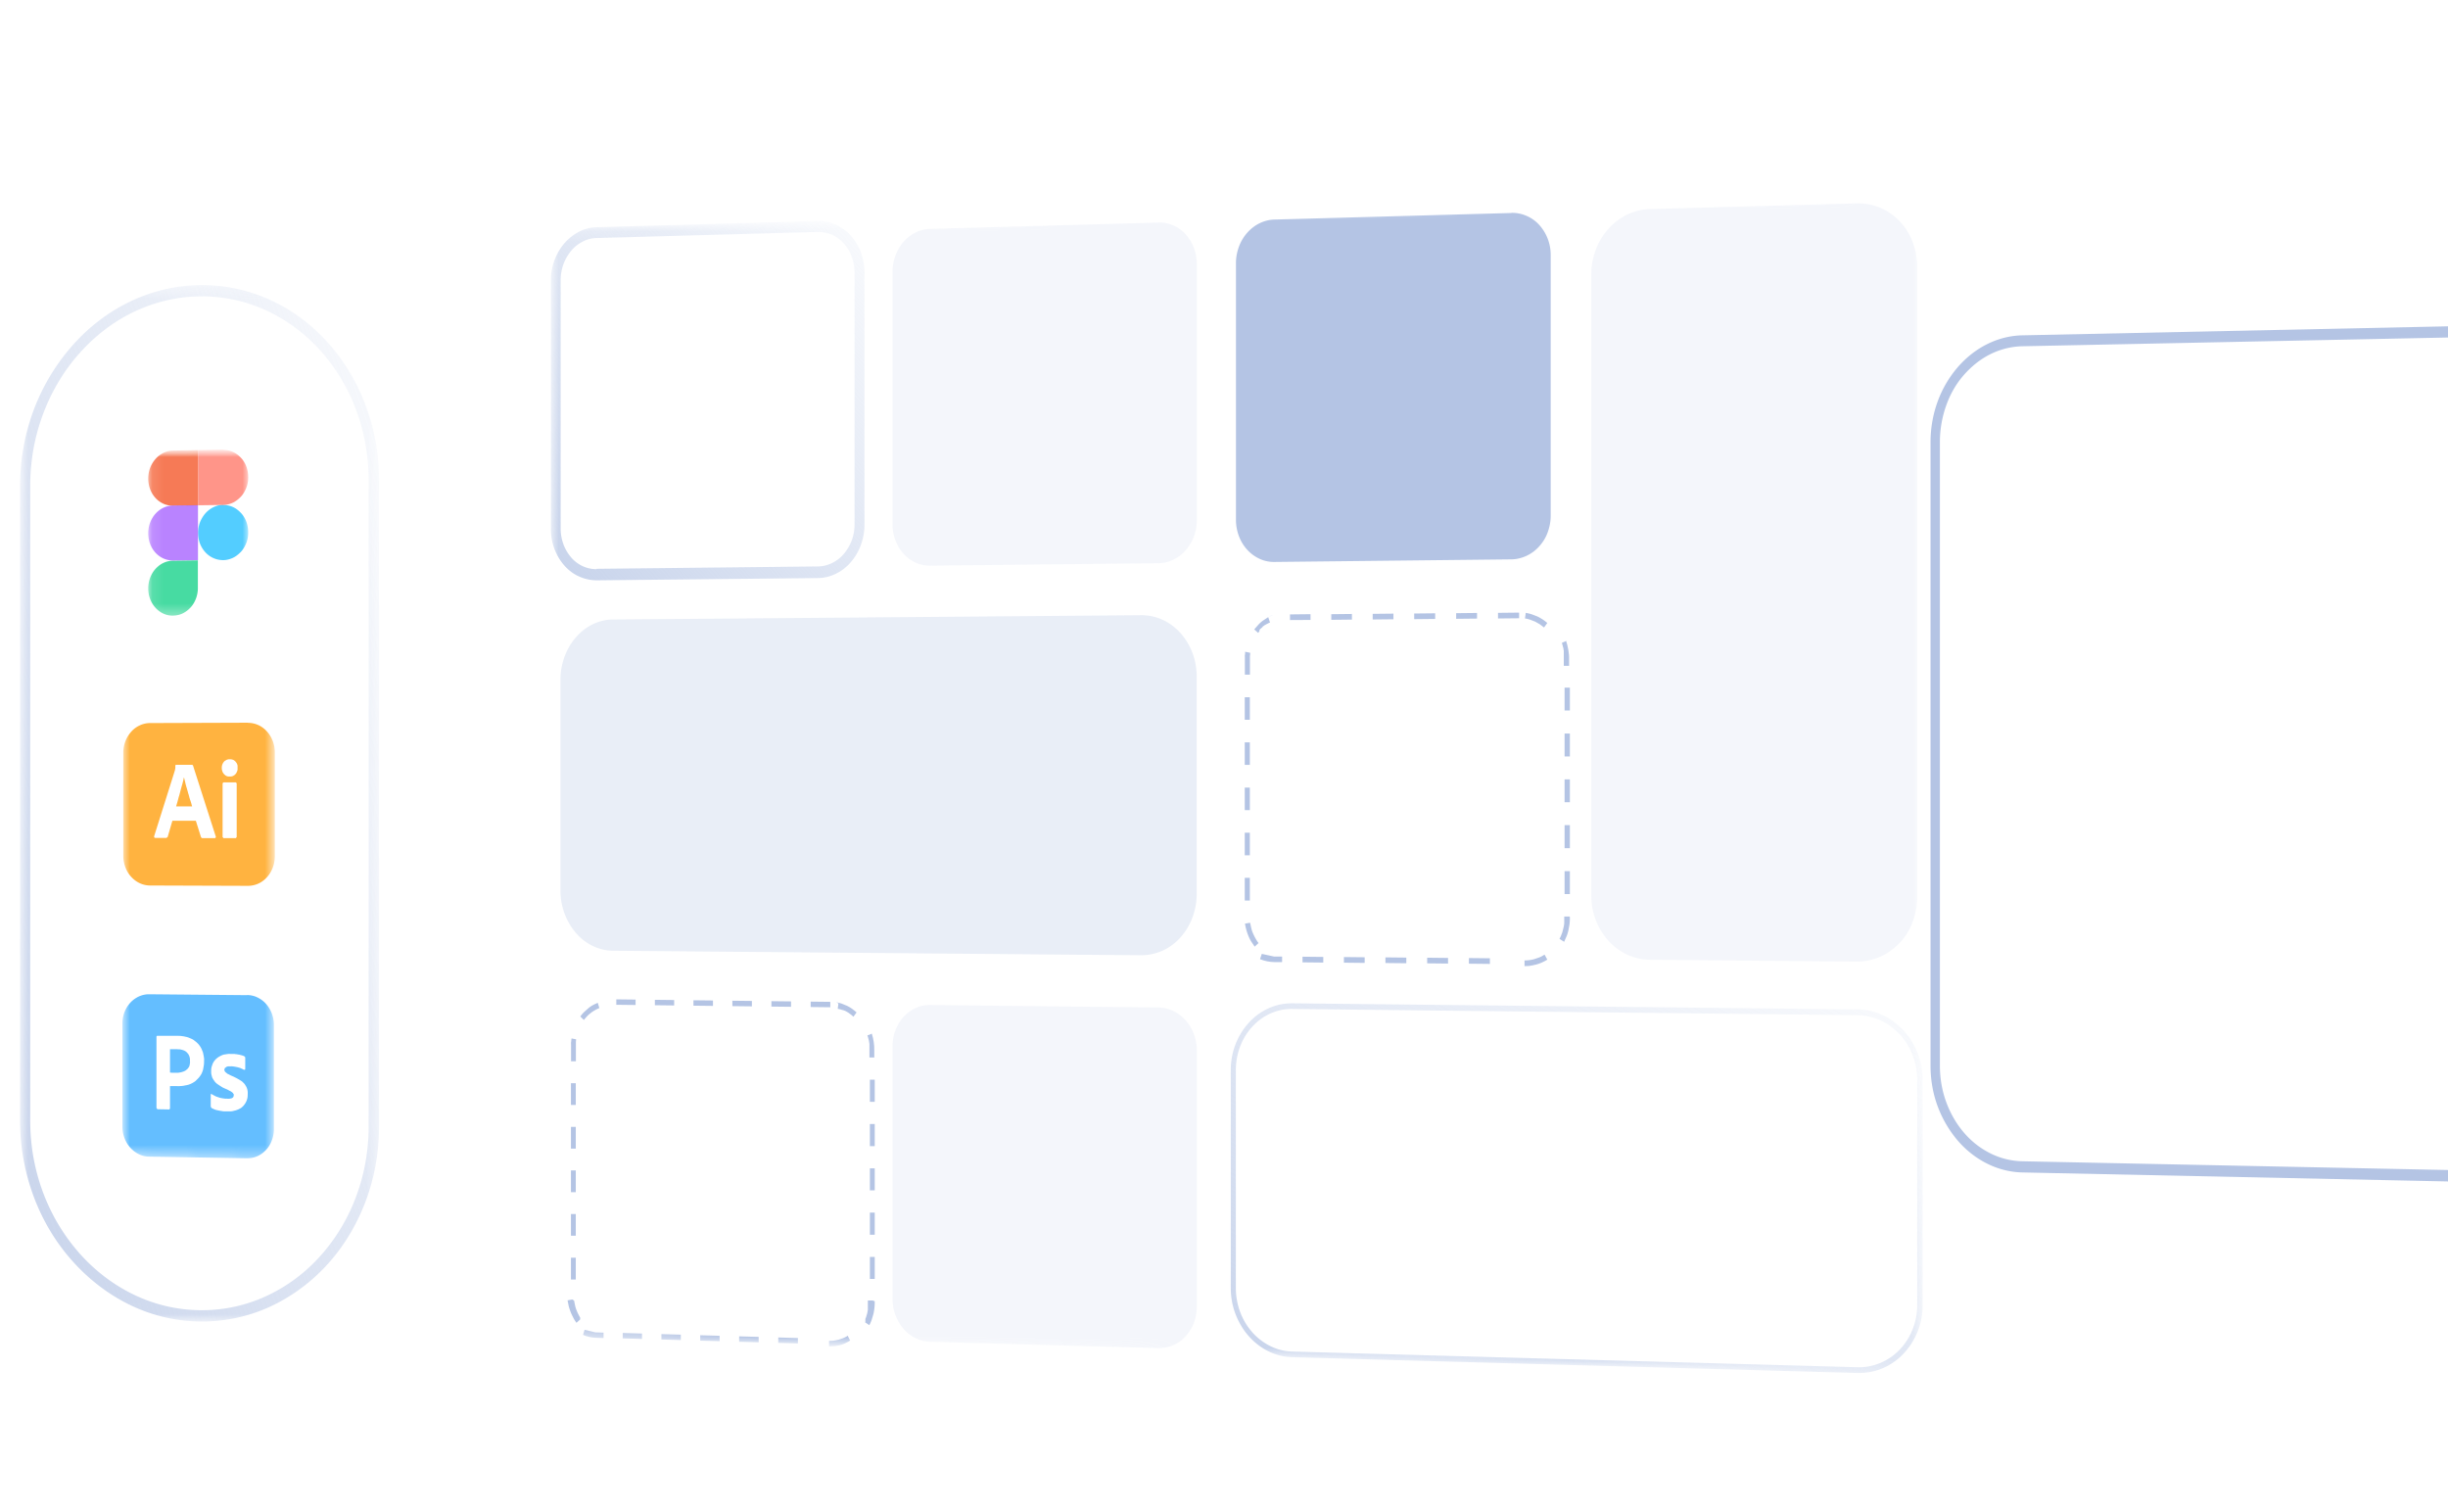 <svg xmlns:xlink="http://www.w3.org/1999/xlink" xmlns="http://www.w3.org/2000/svg" width="217" height="134" fill="none">
    <style><![CDATA[.B{fill:#B4C4E4}.C{fill:#ffffff}.D{fill:#fff}.E{opacity:.75}.F{fill-opacity:.75}]]></style>
    <mask id="A" maskUnits="userSpaceOnUse" x="1" y="24" width="33" height="94">
        <path d="M1.78 116.72V25.66l31.83-.81v92.68l-31.83-.81z" class="D"/>
    </mask>
    <g mask="url(#A)">
        <path d="M17.55 26.26a13.85 13.85 0 0 0-5.82 1.44c-1.78.88-3.38 2.12-4.72 3.64a17.21 17.21 0 0 0-3.17 5.29c-.75 1.98-1.16 4.15-1.16 6.41v56.29c0 2.27.41 4.43 1.16 6.41a17.21 17.21 0 0 0 3.17 5.29c1.34 1.52 2.94 2.76 4.72 3.64a13.85 13.85 0 0 0 5.82 1.44c2.07.05 4.05-.36 5.86-1.16s3.44-1.98 4.81-3.45 2.49-3.25 3.26-5.23 1.2-4.17 1.2-6.47V42.58a17.9 17.9 0 0 0-1.2-6.48c-.77-1.99-1.89-3.75-3.26-5.23s-3.01-2.66-4.81-3.45-3.79-1.21-5.86-1.16z"
              fill="url(#L)"/>
        <path d="M17.55 116.129a13.85 13.85 0 0 1-5.82-1.44c-1.78-.88-3.38-2.12-4.72-3.64a17.21 17.21 0 0 1-3.17-5.29c-.75-1.98-1.16-4.15-1.16-6.409v-56.3c0-2.27.41-4.43 1.16-6.41s1.83-3.78 3.17-5.29 2.94-2.77 4.72-3.64 3.75-1.39 5.82-1.44 4.05.36 5.86 1.16 3.44 1.98 4.81 3.45 2.49 3.25 3.26 5.23a17.86 17.86 0 0 1 1.2 6.48v57.23c0 2.31-.43 4.489-1.2 6.469s-1.89 3.75-3.26 5.23a14.69 14.69 0 0 1-4.81 3.45c-1.8.8-3.79 1.21-5.86 1.16zm0-90.859a14.82 14.82 0 0 0-6.16 1.53c-1.89.93-3.59 2.25-5.01 3.87a18.48 18.48 0 0 0-3.37 5.61c-.79 2.1-1.23 4.39-1.23 6.79v56.26c0 2.4.44 4.69 1.23 6.79s1.94 4 3.37 5.61 3.12 2.93 5.01 3.87 3.98 1.48 6.16 1.53 4.3-.38 6.21-1.23 3.65-2.1 5.11-3.66 2.64-3.45 3.46-5.55 1.27-4.42 1.27-6.859V42.57c0-2.44-.45-4.76-1.27-6.86s-2-3.98-3.46-5.55-3.19-2.82-5.11-3.66-4.01-1.28-6.21-1.23z"
              fill="url(#M)" class="F"/>
    </g>
    <g filter="url(#K)">
        <mask id="B" maskUnits="userSpaceOnUse" x="166" y="105" width="2" height="1">
            <path d="M167.93 105.151l-.74.08c-.09 0-.17.02-.26.03l-.26.02c-.08.01-.18 0-.27 0h-.27l.74-.09h.27.27c.09 0 .18 0 .26-.02s.17-.02.26-.03v.01z"
                  class="D"/>
        </mask>
        <g mask="url(#B)" class="B">
            <path d="M166.13 105.289l.74-.09h.05.05.05.05l-.74.09h-.05-.05-.05-.05z"/>
            <path d="M166.34 105.29l.74-.09h.21.21c.07 0 .14 0 .21-.02s.14-.01.21-.02l-.74.08c-.07 0-.14.02-.21.02s-.14.01-.21.02-.14 0-.21 0h-.22"/>
        </g>
        <mask id="C" maskUnits="userSpaceOnUse" x="166" y="28" width="2" height="1">
            <path d="M167.19 28.4l.74.08c-.09 0-.17-.02-.26-.03l-.26-.02c-.09-.01-.18 0-.27 0h-.27l-.74-.09h.27.27c.09 0 .18 0 .26.02s.17.02.26.03v.01z"
                  class="D"/>
        </mask>
        <g mask="url(#C)" class="B">
            <path d="M167.19 28.4l.74.08c-.09 0-.17-.02-.26-.03l-.26-.02c-.09-.01-.18 0-.27 0h-.27l-.74-.09h.27.27c.09 0 .18 0 .26.02s.17.02.26.03"/>
        </g>
        <mask id="D" maskUnits="userSpaceOnUse" x="167" y="96" width="9" height="10">
            <path d="M167.93 105.151l-.74.08c1.03-.12 2-.44 2.87-.92s1.66-1.13 2.32-1.91a8.78 8.78 0 0 0 1.55-2.67 9.43 9.43 0 0 0 .56-3.22l.73-.07a9.37 9.37 0 0 1-.56 3.21 8.78 8.78 0 0 1-1.55 2.67c-.66.78-1.44 1.42-2.32 1.9s-1.84.8-2.87.92l.01.01z"
                  class="D"/>
        </mask>
        <g mask="url(#D)" class="C">
            <path d="M174.49 96.521l.73-.07v.07.07.07.07l-.73.07v-.07-.07-.07-.07z"/>
            <path d="M174.49 96.81l.73-.07-.02.41-.04.4-.05.39-.07.39-.73.07.07-.39.05-.39.04-.4.02-.41z"/>
            <path d="M174.31 98.402l.73-.07c-.02.12-.05.23-.08.35l-.09.34-.1.34c-.03.11-.08.22-.12.33l-.73.07.12-.33c.04-.11.07-.22.1-.34l.09-.34.08-.35z"/>
            <path d="M173.92 99.771l.73-.07-.13.34c-.04.12-.09.22-.14.33l-.16.32-.17.31-.73.08.17-.31c.06-.1.11-.21.16-.32l.14-.33.13-.34"/>
            <path d="M173.31 101.07l.73-.08-.21.36c-.07.12-.15.23-.23.34l-.24.33c-.08.11-.17.21-.26.32l-.73.08c.09-.1.17-.21.26-.32s.16-.22.24-.33l.23-.34c.08-.11.14-.24.21-.36z"/>
            <path d="M172.37 102.422l.73-.08a8.92 8.92 0 0 1-1.07 1.06c-.38.32-.8.6-1.24.84s-.9.44-1.38.59-.98.26-1.49.32l-.74.08c.51-.06 1.01-.17 1.49-.32s.94-.35 1.38-.59a7.95 7.95 0 0 0 1.24-.84c.39-.32.75-.67 1.08-1.06z"/>
        </g>
        <path d="M174.49 37.121l.73.06v59.27l-.73.07v-59.4z" class="C"/>
        <mask id="E" maskUnits="userSpaceOnUse" x="167" y="28" width="9" height="10">
            <path d="M167.19 28.401l.74.08c1.02.12 1.99.44 2.87.92s1.66 1.13 2.32 1.9 1.18 1.68 1.55 2.67.56 2.08.56 3.21l-.73-.07a9.47 9.47 0 0 0-.56-3.22c-.36-1-.89-1.9-1.55-2.67s-1.44-1.42-2.32-1.91-1.85-.8-2.87-.92l-.01.01z"
                  class="D"/>
        </mask>
        <g mask="url(#E)" class="C">
            <path d="M167.19 28.4l.74.08s.06 0 .08.01.06 0 .08.01.06 0 .08.01.05 0 .08.01l-.74-.08s-.05 0-.08-.01-.06 0-.08-.01-.06 0-.08-.01-.06 0-.08-.01z"/>
            <path d="M167.52 28.44l.74.08.34.06c.12.02.22.05.33.08l.33.09.32.1-.74-.08-.32-.1-.33-.09-.33-.08c-.11-.03-.22-.04-.34-.06z"/>
            <path d="M168.83 28.77l.74.08.32.12.31.13.3.14.3.16-.73-.08-.3-.16-.3-.14-.31-.13-.32-.12"/>
            <path d="M170.06 29.32l.73.08.33.19.32.21.31.22.3.24-.73-.08-.3-.24c-.1-.08-.2-.15-.31-.22l-.32-.21-.33-.19z"/>
            <path d="M171.32 30.18l.73.08.41.37.39.39c.13.13.25.28.36.42l.34.44-.73-.08-.34-.45-.37-.42-.39-.39-.41-.37"/>
            <path d="M172.83 31.801l.73.08.48.75c.15.26.28.53.4.8l.33.85a6.88 6.88 0 0 1 .24.89l-.73-.07-.24-.9c-.09-.3-.2-.58-.33-.85l-.41-.8-.48-.75"/>
            <path d="M174.28 35.11l.73.07.09.49.07.5.04.51.01.51-.73-.07-.01-.52-.04-.51-.07-.5-.09-.49"/>
        </g>
        <path d="M166.13 28.351c1.15-.02 2.25.2 3.25.63a8.2 8.2 0 0 1 2.66 1.86c.76.79 1.37 1.74 1.8 2.81s.66 2.23.66 3.47v59.4a9.44 9.44 0 0 1-.66 3.47 8.78 8.78 0 0 1-1.8 2.81 8.05 8.05 0 0 1-2.66 1.86c-1 .43-2.1.66-3.25.63l-113.84-2.34c-1.01-.02-1.98-.27-2.86-.71s-1.66-1.07-2.33-1.83-1.2-1.67-1.56-2.68a9.65 9.65 0 0 1-.57-3.25v-55.31c0-1.15.2-2.25.57-3.25s.9-1.91 1.56-2.68 1.45-1.39 2.33-1.83a6.64 6.64 0 0 1 2.86-.71l113.84-2.34v-.01z"
              fill="url(#N)"/>
        <mask id="F" maskUnits="userSpaceOnUse" x="167" y="96" width="10" height="11">
            <path d="M168.08 106.171l-.74.09c1.14-.13 2.22-.49 3.2-1.03s1.85-1.27 2.58-2.13 1.32-1.87 1.72-2.98.63-2.32.63-3.58l.72-.07a10.23 10.23 0 0 1-.63 3.57c-.41 1.1-.99 2.11-1.72 2.97s-1.6 1.59-2.58 2.13-2.05.9-3.19 1.03h.01z"
                  class="D"/>
        </mask>
        <g mask="url(#F)" class="B">
            <path d="M175.47 96.531l.72-.07v.08.08.08.08l-.72.07v-.08-.08-.08-.08z"/>
            <path d="M175.46 96.861l.72-.07-.02.45-.04.44-.06.44c-.02.15-.05.29-.08.43l-.73.07.08-.43.06-.44.04-.45.02-.45"/>
            <path d="M175.26 98.631l.73-.07-.09.39-.1.38c-.03.12-.07.25-.12.38l-.13.371-.73.07c.05-.12.09-.251.13-.37l.12-.38.1-.38.09-.39z"/>
            <path d="M174.82 100.15l.73-.07-.15.37-.16.37a3.02 3.02 0 0 1-.18.36l-.19.35-.73.08c.07-.11.13-.23.19-.35l.18-.36a4.12 4.12 0 0 0 .16-.37l.15-.38z"/>
            <path d="M174.15 101.611l.73-.08-.24.4-.26.38-.27.37-.29.36-.73.08.29-.36.27-.37c.09-.12.17-.25.26-.39l.24-.4"/>
            <path d="M173.09 103.121l.73-.08c-.36.43-.76.82-1.19 1.18a7.95 7.95 0 0 1-1.38.93c-.49.26-1 .49-1.53.66a8.97 8.97 0 0 1-1.65.36l-.74.09a8.97 8.97 0 0 0 1.65-.36c.53-.17 1.04-.4 1.53-.66s.95-.58 1.38-.94a10.28 10.28 0 0 0 1.2-1.18z"/>
        </g>
        <path d="M175.47 37.1l.72.07v59.3l-.72.06V37.1z" class="B"/>
        <mask id="G" maskUnits="userSpaceOnUse" x="167" y="27" width="10" height="11">
            <path d="M167.34 27.381l.74.09a8.55 8.55 0 0 1 3.19 1.03c.97.54 1.85 1.26 2.58 2.12a9.75 9.75 0 0 1 1.72 2.97c.4 1.1.63 2.31.63 3.58l-.72-.07c0-1.27-.22-2.48-.63-3.58s-.99-2.12-1.72-2.98-1.6-1.59-2.58-2.13-2.05-.9-3.2-1.03h-.01z"
                  class="D"/>
        </mask>
        <g mask="url(#G)" class="B">
            <path d="M167.34 27.381l.74.09s.06 0 .08.01.06 0 .08.01.06 0 .08.01.06 0 .08.01l-.74-.09s-.06 0-.08-.01-.06 0-.08-.01-.06 0-.08-.01-.06 0-.08-.01z"/>
            <path d="M167.68 27.42l.74.09.37.07.37.08.36.1.36.11-.74-.09-.36-.11-.36-.1-.37-.08-.37-.07z"/>
            <path d="M169.14 27.791l.74.09.35.13.35.15.34.16.33.17-.73-.09-.33-.17-.34-.16-.35-.15-.35-.13"/>
            <path d="M170.52 28.4l.73.09.37.21.36.23.34.25.33.26-.73-.08-.33-.26-.35-.25-.36-.23-.37-.21"/>
            <path d="M171.92 29.352l.73.08.46.41.44.44c.15.15.28.31.41.47l.38.5-.73-.08-.38-.5-.41-.47-.44-.44-.46-.41z"/>
            <path d="M173.61 31.17l.73.08a9.13 9.13 0 0 1 .53.84l.45.9.36.95.27 1-.73-.07c-.07-.34-.16-.68-.27-1l-.36-.95a9.44 9.44 0 0 0-.45-.9 9.13 9.13 0 0 0-.53-.84"/>
            <path d="M175.23 34.862l.73.07.1.54.07.55.05.56.02.57-.72-.07-.02-.57-.05-.57-.07-.56c-.02-.19-.06-.37-.1-.54"/>
        </g>
        <path d="M166.13 27.321c1.28-.03 2.51.23 3.62.71s2.12 1.19 2.97 2.08 1.53 1.95 2.01 3.13.74 2.49.74 3.87v59.43c0 1.37-.26 2.68-.74 3.871a9.72 9.72 0 0 1-2.01 3.13c-.85.88-1.85 1.6-2.97 2.08s-2.34.73-3.62.71l-113.84-2.41c-1.13-.02-2.21-.31-3.18-.8s-1.86-1.19-2.59-2.05-1.33-1.87-1.75-2.99-.64-2.34-.64-3.62v-55.28c0-1.28.23-2.51.64-3.62a9.81 9.81 0 0 1 1.75-2.99c.74-.86 1.62-1.56 2.59-2.05s2.05-.78 3.18-.8l113.84-2.41v.01zm8.36 69.2v-59.4a9.44 9.44 0 0 0-.66-3.47 8.78 8.78 0 0 0-1.8-2.81 8.05 8.05 0 0 0-2.66-1.86c-1-.43-2.1-.66-3.25-.63l-113.84 2.34c-1.01.02-1.98.27-2.86.71s-1.66 1.07-2.33 1.83-1.2 1.67-1.56 2.68a9.65 9.65 0 0 0-.57 3.25v55.3c0 1.15.2 2.25.57 3.25s.9 1.91 1.56 2.681 1.45 1.39 2.33 1.83a6.64 6.64 0 0 0 2.86.71l113.84 2.34c1.15.02 2.25-.2 3.25-.63a8.2 8.2 0 0 0 2.66-1.86 8.73 8.73 0 0 0 1.8-2.811c.43-1.07.66-2.23.66-3.47"
              class="B"/>
    </g>
    <mask id="H" maskUnits="userSpaceOnUse" x="48" y="16" width="123" height="106">
        <path d="M48.83 118.46V20.25l121.6-3.41v105.02l-121.6-3.4z" class="D"/>
    </mask>
    <g mask="url(#H)">
        <path opacity=".15"
              d="M102.69 19.73l-20.26.56c-.46.01-.89.13-1.29.33s-.75.48-1.05.82a3.89 3.89 0 0 0-.71 1.2 4.1 4.1 0 0 0-.26 1.45v22.38c0 .51.09 1 .26 1.44s.41.84.71 1.17a3.31 3.31 0 0 0 1.05.78 3.08 3.08 0 0 0 1.29.28l20.26-.22c.47 0 .92-.11 1.32-.31s.77-.47 1.08-.82.56-.75.73-1.2.27-.95.27-1.47V23.4c0-.52-.1-1.01-.27-1.46a3.66 3.66 0 0 0-.73-1.18c-.31-.34-.67-.6-1.08-.78s-.85-.27-1.32-.26"
              class="B"/>
        <path d="M164.64 89.98l-50.09-.55c-.69 0-1.35.14-1.95.41s-1.14.67-1.59 1.16a5.47 5.47 0 0 0-1.07 1.73 5.97 5.97 0 0 0-.39 2.13v19.3a6.08 6.08 0 0 0 .39 2.15c.25.66.62 1.27 1.07 1.78s.99.93 1.59 1.22a4.76 4.76 0 0 0 1.95.49l50.09 1.39c.73.02 1.42-.12 2.06-.39a5.08 5.08 0 0 0 1.69-1.17 5.55 5.55 0 0 0 1.14-1.77 5.9 5.9 0 0 0 .42-2.2V95.72c0-.78-.15-1.53-.42-2.22a5.78 5.78 0 0 0-1.14-1.82 5.25 5.25 0 0 0-1.69-1.23c-.64-.29-1.33-.46-2.06-.47z"
              fill="url(#O)"/>
        <path d="M114.55 119.8c-.69-.02-1.35-.19-1.95-.49a5.24 5.24 0 0 1-1.59-1.22 5.71 5.71 0 0 1-1.07-1.78 6.12 6.12 0 0 1-.39-2.15v-19.3a5.93 5.93 0 0 1 .39-2.13 5.47 5.47 0 0 1 1.07-1.73c.45-.49.99-.89 1.59-1.16s1.25-.42 1.95-.41l50.09.55a4.82 4.82 0 0 1 2.06.47c.64.3 1.21.72 1.69 1.23s.87 1.14 1.14 1.82.42 1.43.42 2.22v19.94a5.9 5.9 0 0 1-.42 2.2 5.55 5.55 0 0 1-1.14 1.77 5.08 5.08 0 0 1-1.69 1.17c-.64.27-1.33.41-2.06.39l-50.09-1.39zm50.09-30.33l-50.09-.54a5.04 5.04 0 0 0-2.12.45 5.38 5.38 0 0 0-1.73 1.27c-.49.54-.89 1.18-1.17 1.89a6.35 6.35 0 0 0-.43 2.33v19.29c0 .83.15 1.62.43 2.34s.67 1.38 1.17 1.94 1.08 1.01 1.73 1.33 1.37.51 2.12.53l50.09 1.4a5.42 5.42 0 0 0 2.24-.42 5.45 5.45 0 0 0 1.84-1.28 6.29 6.29 0 0 0 1.25-1.93c.3-.73.46-1.54.46-2.4V95.72a6.51 6.51 0 0 0-.46-2.42 6.23 6.23 0 0 0-1.25-1.98c-.53-.56-1.15-1.03-1.84-1.35a5.48 5.48 0 0 0-2.24-.51"
              fill="url(#P)" class="F"/>
        <path d="M72.47 20.559l-19.59.54c-.44.01-.86.13-1.24.32s-.73.47-1.01.81-.52.74-.68 1.18-.25.92-.25 1.42v22.01c0 .5.09.98.25 1.42s.4.82.68 1.15.63.59 1.01.77.8.28 1.24.27l19.59-.21a2.97 2.97 0 0 0 1.28-.3c.4-.19.75-.47 1.04-.8s.54-.74.7-1.18a4.23 4.23 0 0 0 .26-1.44v-22.35a3.95 3.95 0 0 0-.26-1.43c-.17-.44-.41-.83-.7-1.16s-.65-.59-1.04-.76-.82-.27-1.28-.25"
              fill="url(#Q)"/>
        <path d="M52.88 50.448a2.88 2.88 0 0 1-1.24-.27c-.38-.18-.73-.44-1.01-.77s-.52-.72-.68-1.15a4.07 4.07 0 0 1-.25-1.42v-22.01c0-.5.09-.98.25-1.42s.4-.84.68-1.18.63-.61 1.01-.81.8-.31 1.24-.32l19.59-.54a3.08 3.08 0 0 1 1.28.25c.4.17.75.44 1.04.76a3.56 3.56 0 0 1 .7 1.16c.16.44.26.92.26 1.43v22.33c0 .51-.09 1-.26 1.44s-.41.84-.7 1.18-.65.61-1.04.8-.82.3-1.28.3l-19.59.21m19.59-30.83l-19.59.55a3.66 3.66 0 0 0-1.57.41 4.38 4.38 0 0 0-1.29 1.03c-.37.43-.66.93-.87 1.49s-.32 1.16-.32 1.8v22c0 .64.11 1.24.32 1.79s.5 1.04.87 1.46.8.75 1.29.97a3.83 3.83 0 0 0 1.57.35l19.59-.2c.57 0 1.12-.14 1.62-.38a4.08 4.08 0 0 0 1.32-1.02 4.89 4.89 0 0 0 .89-1.5c.21-.57.33-1.18.33-1.82v-22.37c0-.64-.12-1.25-.33-1.81a4.58 4.58 0 0 0-.89-1.46 4.07 4.07 0 0 0-1.32-.97c-.5-.23-1.04-.34-1.62-.32z"
              fill="url(#R)" class="F"/>
        <path opacity=".3"
              d="M101.13 54.53l-46.78.38c-.65 0-1.26.16-1.82.43s-1.06.67-1.48 1.15a5.53 5.53 0 0 0-1 1.7c-.24.64-.37 1.34-.37 2.07v18.66c0 .73.13 1.43.37 2.07a5.65 5.65 0 0 0 1 1.7 4.56 4.56 0 0 0 1.48 1.15c.56.27 1.17.43 1.82.43l46.78.4c.68 0 1.33-.14 1.93-.41a4.72 4.72 0 0 0 1.57-1.16c.44-.49.81-1.08 1.06-1.74a6.01 6.01 0 0 0 .39-2.13V59.97a5.93 5.93 0 0 0-.39-2.13c-.25-.65-.61-1.24-1.06-1.74s-.98-.89-1.57-1.16a4.46 4.46 0 0 0-1.93-.41z"
              class="B"/>
        <path opacity=".15"
              d="M164.61 18.029l-18.35.5a4.98 4.98 0 0 0-2.03.5 5.42 5.42 0 0 0-1.65 1.25c-.47.52-.85 1.14-1.11 1.82s-.41 1.42-.41 2.2v55.1a5.92 5.92 0 0 0 .41 2.19 5.91 5.91 0 0 0 1.11 1.8 5.17 5.17 0 0 0 1.65 1.22c.62.29 1.31.45 2.03.46l18.35.16a5.08 5.08 0 0 0 2.07-.43c.63-.28 1.21-.7 1.7-1.21a5.46 5.46 0 0 0 1.14-1.81c.27-.69.42-1.43.42-2.22v-55.97c0-.79-.15-1.53-.42-2.21s-.66-1.28-1.14-1.78-1.06-.91-1.7-1.18a4.96 4.96 0 0 0-2.07-.39z"
              class="B"/>
        <path d="M133.95 18.88l-20.97.58c-.47.01-.92.13-1.33.33s-.78.49-1.09.84-.56.76-.73 1.22-.27.95-.27 1.47v22.76c0 .52.1 1.01.27 1.46s.42.85.73 1.19.68.61 1.09.8a3 3 0 0 0 1.33.28l20.97-.23c.48 0 .94-.12 1.36-.31a3.48 3.48 0 0 0 1.12-.83c.32-.35.58-.76.75-1.22s.28-.96.28-1.49V22.6a3.98 3.98 0 0 0-.28-1.48 3.99 3.99 0 0 0-.75-1.2 3.26 3.26 0 0 0-1.12-.79c-.42-.18-.88-.28-1.36-.26"
              class="B"/>
        <path opacity=".15"
              d="M102.69 89.3l-20.26-.22c-.46 0-.89.09-1.29.28s-.75.45-1.05.78-.54.73-.71 1.17-.26.93-.26 1.44v22.38a4.1 4.1 0 0 0 .26 1.45 4.01 4.01 0 0 0 .71 1.2 3.44 3.44 0 0 0 1.05.82c.39.2.83.31 1.29.33l20.26.56c.47.01.92-.08 1.32-.26s.77-.44 1.08-.78.56-.73.73-1.17.27-.94.27-1.46V93.1c0-.52-.1-1.02-.27-1.47s-.42-.86-.73-1.2-.67-.62-1.08-.82a3.12 3.12 0 0 0-1.32-.31z"
              class="B"/>
        <path d="M56.91 118.2l-1.71-.05v.48l1.71.05v-.48zm3.44.1l-1.72-.05v.48l1.72.05v-.48zm3.44.1l-1.72-.05v.48l1.72.05v-.48zm3.46.1l-1.73-.05v.48l1.73.05v-.48zm3.48.1l-1.74-.05v.48l1.74.05v-.48zm-18.91-.73l-.14.45.29.11.3.08.3.05.31.02.62.02v-.48l-.62-.02h-.02-.02-.02-.02-.02m22.32.32l-.02.02a2.53 2.53 0 0 1-.37.18l-.39.13-.41.08c-.14.02-.28.02-.42.02v.49l.49-.02a4.05 4.05 0 0 0 .48-.09c.16-.04.31-.1.46-.17a3.75 3.75 0 0 0 .44-.24l-.22-.43m-24.41-3.21l-.42.08.11.54c.05.18.11.35.17.51s.15.33.23.49.18.31.28.45l.33-.3v-.02-.02-.02-.02-.02-.02-.02-.02l-.02-.03-.18-.34c-.06-.12-.1-.24-.15-.36s-.08-.25-.11-.38l-.08-.4m26.47-.01h-.43v.08.02.02.02.02.02.02.02.02.02.02.02.02.02.02.02.02.02.02.02.02.02.02.02.03.02.04.02.02.02.03.02.02.04.04l-.04.21a1.17 1.17 0 0 1-.05.2l-.06.2c-.02.07-.05.13-.07.19v.02.02.02.02.02.02.02.02.02.02.02.02l-.03.05.38.26a3.48 3.48 0 0 0 .21-.48l.15-.5a4.34 4.34 0 0 0 .09-.52 4.71 4.71 0 0 0 .03-.53v-.09m-26.5-3.86h-.43v1.93h.43v-1.93zm26.5-.07h-.43v1.95h.43v-1.95zm-26.5-3.8h-.43v1.92h.43v-1.92zm26.5-.13h-.43v1.96h.43v-1.96zm-26.5-3.74h-.43v1.93h.43v-1.93zm26.5-.18h-.43v1.95h.43v-1.95zm-26.5-3.68h-.43v1.93h.43v-1.93zm26.5-.25h-.43v1.96h.43v-1.96zm-26.5-3.62h-.43v1.93h.43v-1.93zm26.5-.31h-.43v1.96h.43V95.7zm-26.88-3.65c0 .06-.02.11-.02.17a.88.88 0 0 1-.02.17c-.01.05 0 .12 0 .18v.18 1.32h.43v-1.32-.02-.02-.02-.03-.02-.02-.02-.03-.02-.02-.03-.02-.07-.03-.03l.02-.23-.41-.08m26.64-.43l-.41.17.06.18c.02.06.03.12.05.19s.03.13.04.19l.03.2v.04.04.04.02.03.02.03.02.02.02.02.02.02.02.02.02.02.02.02.02.02.02.02.65h.43v-.63l-.01-.38-.04-.37-.07-.37-.1-.36m-24.27-2.74a4.54 4.54 0 0 0-.45.21c-.15.08-.28.17-.41.28l-.38.34a3.09 3.09 0 0 0-.33.39l.32.31c.09-.12.19-.23.29-.34s.22-.2.33-.29.24-.17.36-.24.26-.13.39-.19l-.14-.46m21.33.05l-.06.48c.05 0 .1.02.15.03s.1.02.15.04.1.03.15.04a.58.58 0 0 1 .14.05h.02c.07.03.14.07.21.11s.14.08.2.13.13.09.19.14l.18.16.28-.38a4.23 4.23 0 0 0-.41-.33 2.82 2.82 0 0 0-.44-.26l-.46-.19a4.21 4.21 0 0 0-.48-.12m-17.8-.24l-1.71-.02v.48l1.71.02v-.48zm3.42.04l-1.71-.02v.48l1.71.02v-.48zm3.44.04l-1.73-.02v.48l1.73.02v-.48zm3.45.04l-1.73-.02v.48l1.73.02v-.48zm3.47.04l-1.74-.02v.48l1.74.02v-.48zm3.48.04l-1.74-.02v.48l1.74.02v-.49m43.7-3.971l-1.84-.02v.5l1.84.02v-.5zm3.67.03l-1.84-.02v.5l1.84.02v-.5zm3.69.03l-1.85-.02v.5l1.85.02v-.5zm3.7.03l-1.85-.02v.5l1.85.02v-.5zm3.71.03l-1.86-.02v.5l1.86.02v-.5zm-20.22-.39l-.16.47.32.11.32.08.33.05.33.02h.66v-.49h-.66-.02-.02m23.87-.12c-.12.08-.25.15-.39.2l-.41.14a2.98 2.98 0 0 1-.43.09 3.4 3.4 0 0 1-.45.03v.5c.18 0 .35 0 .53-.03l.52-.11c.17-.05.34-.11.5-.18a4.23 4.23 0 0 0 .47-.25l-.24-.44m-26.11-2.83l-.45.08a4.88 4.88 0 0 0 .12.55 4.72 4.72 0 0 0 .18.53c.07.17.15.34.25.5l.31.46.34-.32a3.42 3.42 0 0 1-.26-.4c-.08-.14-.15-.29-.22-.44s-.12-.31-.16-.47l-.11-.5m28.32-.54h-.47v.09.02.02.02.02.02.02.02.02.02.02.02.02.02.02.02.02.02.02.03.02.04.03.02a2.2 2.2 0 0 1-.06.37l-.09.36c-.03.12-.08.23-.12.34s-.1.22-.15.32l.41.26.22-.5c.07-.17.12-.34.16-.52l.1-.54a5.07 5.07 0 0 0 .03-.55v-.09m-28.37-3.47h-.45v2.01h.45v-2.01zm28.37-.59h-.47v2.03h.47v-2.03zm-28.37-3.41h-.45v2h.45v-2zm28.37-.67h-.47v2.04h.47v-2.04zm-28.37-3.33h-.45v2h.45v-2zm28.37-.73h-.47v2.03h.47v-2.03zm-28.37-3.28h-.45v2h.45v-2zm28.37-.78h-.47v2.03h.47v-2.03zm-28.37-3.22h-.45v2h.45v-2zm28.37-.85h-.47v2.03h.47v-2.03zm-28.77-3.23c0 .06-.02.12-.02.18s-.01.12-.02.18 0 .12 0 .18v.18 1.36h.45v-1.36-.02-.02-.02-.02-.02-.02-.02-.02-.02-.02-.04-.02-.03l.02-.17v-.02-.04-.02-.02-.02l-.45-.09m28.52-.98l-.44.19.04.14c.01.05.03.09.04.14s.02.1.04.15.02.1.03.15v.05l.02.05v.05.05.02.04.04.02.03.02.03.02.04.02.02.02.02.02.02.02.02.02.02.02.02.02.02.02.02.68h.47v-.66c0-.13 0-.26-.02-.39l-.05-.38-.08-.38c-.03-.13-.07-.25-.11-.37m-25.98-2.34c-.16.06-.32.14-.47.23l-.44.29c-.14.1-.28.23-.4.36l-.36.41.35.31.11-.15v-.02-.02-.02-.02-.02l.06-.08c.02-.03.04-.04.07-.06s.05-.04.07-.06.05-.04.07-.06v-.02l.02-.02v-.02h.02l.15-.11.16-.09.16-.08c.05-.03.11-.05.16-.07l-.16-.48m22.83-.38l-.07.5c.16.02.31.06.46.11l.44.17.41.23.38.29.29-.4c-.14-.12-.28-.23-.44-.33s-.31-.19-.47-.26l-.5-.19a4.37 4.37 0 0 0-.52-.12m-19.06.12l-1.82.02v.5l1.82-.01v-.5m3.67-.03l-1.83.02v.5l1.83-.02v-.5zm3.68-.03l-1.84.02v.5l1.84-.02v-.5zm3.7-.03l-1.86.02v.5l1.86-.02v-.5zm3.71-.03l-1.85.02v.5l1.85-.02v-.5zm3.73-.03l-1.87.02v.5l1.87-.02v-.5z"
              class="B"/>
    </g>
    <mask id="I" maskUnits="userSpaceOnUse" x="10" y="39" width="15" height="64">
        <path d="M10.87 102.459v-62.52l13.42-.23v62.98l-13.42-.23z" class="D"/>
    </mask>
    <g mask="url(#I)">
        <mask id="J" maskUnits="userSpaceOnUse" x="13" y="39" width="10" height="16">
            <path d="M13.1 39.898l8.94-.15v14.84l-8.94.08v-14.77z" class="D"/>
        </mask>
        <g mask="url(#J)">
            <path d="M19.78 44.748c-.31 0-.6.08-.86.21a2.31 2.31 0 0 0-.71.54 2.74 2.74 0 0 0-.48.79 2.54 2.54 0 0 0-.17.95c0 .33.06.66.17.95a2.44 2.44 0 0 0 .48.77 2.11 2.11 0 0 0 .71.51c.27.12.56.18.86.18s.6-.08.86-.2.5-.31.71-.53.36-.49.48-.78a2.52 2.52 0 0 0 .17-.96 2.67 2.67 0 0 0-.17-.95c-.11-.29-.27-.55-.48-.77s-.44-.4-.71-.52-.56-.18-.86-.18"
                  fill="#1abcfe" class="E"/>
            <path d="M17.55 49.668l-2.21.03a2.05 2.05 0 0 0-.86.2c-.26.12-.5.31-.7.53s-.36.49-.47.78a2.67 2.67 0 0 0-.17.95c0 .34.06.65.17.94s.27.55.47.77.44.4.7.52.56.19.86.18.6-.07.86-.2a2.4 2.4 0 0 0 .7-.53c.2-.22.36-.49.47-.78a2.67 2.67 0 0 0 .17-.95v-2.45"
                  fill="#0acf83" class="E"/>
            <path d="M19.78 39.857l-2.22.04v4.89l2.22-.03a2.05 2.05 0 0 0 .86-.2c.26-.12.5-.31.71-.53s.36-.49.48-.78a2.52 2.52 0 0 0 .17-.96 2.67 2.67 0 0 0-.17-.95c-.11-.29-.27-.55-.48-.77s-.44-.39-.71-.51-.56-.18-.86-.18"
                  fill="#ff7262" class="E"/>
            <path d="M17.55 39.897l-2.21.04c-.31 0-.6.08-.86.21a2.27 2.27 0 0 0-.7.54 2.58 2.58 0 0 0-.47.78c-.11.29-.17.62-.17.95s.06.66.17.95.27.55.47.77.44.39.7.51a2.07 2.07 0 0 0 .86.18l2.21-.03v-4.89"
                  fill="#f24e1e" class="E"/>
            <path d="M17.55 44.778l-2.21.03a2.05 2.05 0 0 0-.86.2c-.26.12-.5.31-.7.53s-.36.49-.47.78-.17.62-.17.95.06.66.17.95.27.55.47.77.44.39.7.51a2.07 2.07 0 0 0 .86.18l2.21-.03v-4.89"
                  fill="#a259ff" class="E"/>
        </g>
        <path d="M16.3 68.909c-.01.07-.03.13-.04.2s-.03.13-.05.2l-.05.2-.06.2-.06.22-.06.23-.06.23c-.02.08-.04.15-.07.23l-.06.23-.06.22-.06.21-.06.2h1.42l-.03-.1-.03-.11-.03-.11c-.01-.03-.02-.08-.04-.12-.01-.04-.02-.08-.04-.12s-.02-.09-.04-.13-.03-.09-.04-.14-.03-.09-.04-.14-.02-.09-.04-.14-.03-.09-.04-.14-.03-.09-.04-.14-.03-.09-.04-.14-.02-.09-.04-.14-.03-.09-.04-.14-.03-.09-.04-.14l-.03-.13-.03-.13-.03-.12-.03-.12-.03-.11m3.5 5.37l-.08-.1v-4.76l.07-.08h1.11l.07.08v4.76l-.07.1h-1.1zm-6.1-.02l-.06-.11 1.8-5.71.06-.2s.01-.07.02-.1 0-.07.01-.1 0-.07 0-.1v-.1l.04-.06h1.45l.07.04 2.04 6.36-.06.1h-1.17l-.09-.07-.46-1.47h-2.08l-.42 1.44-.11.08H13.7m6.62-5.44s-.09 0-.13-.01-.08-.02-.12-.04-.08-.04-.11-.07-.07-.06-.1-.09l-.09-.12c-.03-.04-.04-.09-.06-.14s-.03-.1-.04-.15-.01-.1-.01-.15 0-.1.01-.15.02-.1.04-.15a1.63 1.63 0 0 1 .06-.13c.02-.04.06-.08.09-.12s.07-.07.11-.09.08-.05.12-.07.09-.03.13-.04.09-.01.14-.01a.81.81 0 0 1 .16.01c.05.01.09.02.14.04s.08.04.12.07.07.06.1.09l.09.12c.03.04.04.09.06.13s.03.1.03.15v.15.15c0 .05-.02.1-.04.15l-.06.14a.54.54 0 0 1-.09.12c-.03.03-.07.07-.1.09s-.08.05-.12.07-.08.03-.13.04-.09.01-.13.01m1.58-4.77l-8.67.03a2.18 2.18 0 0 0-.92.21 2.27 2.27 0 0 0-.75.56c-.21.24-.39.52-.51.83s-.19.66-.19 1.02v9.16c0 .36.07.7.19 1.02s.29.59.51.83.47.43.75.56a2.18 2.18 0 0 0 .92.21l8.67.03a2.25 2.25 0 0 0 .93-.2c.29-.13.54-.32.76-.56a2.62 2.62 0 0 0 .51-.83c.12-.31.19-.66.19-1.02v-9.23c0-.36-.07-.71-.19-1.02a2.69 2.69 0 0 0-.51-.83c-.21-.23-.47-.43-.76-.56a2.25 2.25 0 0 0-.93-.2"
              fill="#ff9a00" class="E"/>
        <path d="M15.76 92.999h-.04-.04-.11-.1-.09-.08-.08-.06-.05-.04v2.07l.22.02h.29.16c.05 0 .11-.01.16-.02l.16-.03c.05-.01.1-.03.16-.05.04-.01.09-.03.13-.05s.08-.04.12-.07l.11-.09c.04-.03.07-.07.1-.11s.06-.08.08-.12.04-.09.05-.15l.03-.17c.01-.06 0-.13 0-.2v-.14c0-.05-.01-.09-.02-.14s-.02-.09-.04-.14-.04-.09-.06-.13-.05-.08-.08-.11-.06-.07-.09-.1a.7.7 0 0 0-.1-.08c-.03-.02-.08-.05-.12-.07l-.14-.05-.15-.04c-.05-.01-.1-.02-.15-.02h-.15m4.36 4.38h.15c.05 0 .09 0 .13-.01s.07-.01.11-.02.06-.02.08-.03.04-.03.06-.04.04-.04.05-.06.02-.05.03-.07.01-.05.01-.08v-.07c0-.03-.01-.04-.03-.06s-.03-.04-.04-.06-.04-.04-.06-.06-.05-.04-.08-.06-.07-.05-.12-.07-.1-.05-.15-.08-.12-.06-.19-.09l-.21-.09a1.28 1.28 0 0 1-.2-.11l-.19-.12-.19-.13c-.04-.03-.09-.07-.13-.11s-.08-.08-.11-.13-.07-.09-.1-.14l-.09-.15a.88.88 0 0 1-.05-.15l-.04-.16c-.01-.06-.02-.11-.02-.16v-.16c0-.07 0-.13.01-.2s.02-.13.04-.19l.06-.18c.02-.06.05-.12.08-.17a.94.94 0 0 1 .12-.18c.05-.06.09-.11.14-.15s.1-.09.16-.13.11-.07.17-.1c.07-.04.14-.07.21-.1s.15-.05.24-.06l.26-.04c.09-.01.19 0 .28 0h.18c.06 0 .12 0 .17.01s.12.01.17.02l.17.03c.04 0 .09.02.13.03l.12.03c.04.01.08.03.12.04a.37.37 0 0 1 .11.05l.06.05.02.07v1.01l-.03.06h-.1l-.13-.07-.13-.06a.58.58 0 0 0-.14-.05c-.05-.01-.09-.03-.14-.04l-.15-.03-.16-.03-.16-.02c-.05-.01-.11 0-.16 0h-.08-.09c-.03 0-.06 0-.09.01s-.06.01-.08.02l-.17.12-.05.16.06.16.2.17s.06.04.09.05.07.03.1.05.07.03.1.05.07.03.1.05a2.29 2.29 0 0 1 .23.1l.22.11.21.12.21.13c.05.03.09.07.13.11l.12.12c.04.04.07.09.1.14l.09.15.06.15a.75.75 0 0 1 .04.16c.01.06.02.11.02.16v.17l-.01.22c-.01.08-.02.14-.04.21s-.04.14-.07.2-.06.13-.1.19l-.13.18c-.05.06-.1.1-.15.15s-.11.09-.17.12-.12.07-.18.09c-.07.03-.14.06-.22.08l-.24.06c-.08.02-.17.03-.27.03h-.29-.19c-.06 0-.13-.01-.19-.02l-.19-.03c-.06-.01-.13-.02-.19-.04-.05 0-.1-.02-.15-.03a.88.88 0 0 1-.15-.05l-.14-.06-.14-.07-.07-.12v-1.07l.02-.05h.05c.06.04.11.07.17.1l.17.09c.06.03.12.05.18.07l.18.06c.05.02.11.03.16.04l.17.03.17.02c.06.01.11 0 .17 0m-6.18.91l-.07-.08v-6.34l.05-.06h.07.07.08.09.1.1.11.11.11.12.13.13.13.13.13.13l.33.01.3.04.27.06c.08.02.17.05.25.09l.21.09a.76.76 0 0 1 .19.12l.18.14c.06.05.11.1.17.16.04.05.09.1.13.16s.08.11.11.17.07.12.09.18a1.54 1.54 0 0 0 .08.19c.02.07.04.13.05.2s.03.13.04.2l.03.2c.01.07 0 .14 0 .21s0 .26-.02.38l-.06.35c-.02.11-.06.21-.1.31s-.09.19-.15.27c-.06.09-.12.17-.19.24l-.21.21c-.07.07-.16.12-.24.17a2.1 2.1 0 0 1-.26.13c-.09.04-.19.07-.29.09l-.31.06c-.11.02-.21.02-.32.03s-.22 0-.34 0h-.09-.08-.06-.05-.05-.06-.07-.07v1.98l-.06.09-1.08-.02m7.96-10.11l-8.67-.08a2.17 2.17 0 0 0-.92.2c-.28.13-.54.32-.75.55a2.64 2.64 0 0 0-.51.82 2.79 2.79 0 0 0-.19 1.01v9.16c0 .36.07.71.19 1.02s.29.6.51.84.47.43.75.57.59.22.92.22l8.67.15c.33 0 .64-.06.93-.19s.54-.32.76-.55.39-.51.51-.83.19-.66.19-1.02v-9.23c0-.36-.07-.71-.19-1.03a2.74 2.74 0 0 0-.51-.84c-.21-.24-.47-.43-.76-.57a2.11 2.11 0 0 0-.93-.21"
              fill="#31a8ff" class="E"/>
    </g>
    <defs>
        <filter id="K" x="39.13" y=".311" width="232.07" height="133.021" filterUnits="userSpaceOnUse"
                color-interpolation-filters="sRGB">
            <feFlood flood-opacity="0" result="A"/>
            <feColorMatrix in="SourceAlpha" values="0 0 0 0 0 0 0 0 0 0 0 0 0 0 0 0 0 0 127 0"/>
            <feOffset dx="4"/>
            <feGaussianBlur stdDeviation="4.5"/>
            <feColorMatrix values="0 0 0 0 0.259 0 0 0 0 0.392 0 0 0 0 0.659 0 0 0 0.1 0"/>
            <feBlend in2="A" result="C"/>
            <feColorMatrix in="SourceAlpha" values="0 0 0 0 0 0 0 0 0 0 0 0 0 0 0 0 0 0 127 0"/>
            <feOffset dx="17"/>
            <feGaussianBlur stdDeviation="8.5"/>
            <feColorMatrix values="0 0 0 0 0.259 0 0 0 0 0.392 0 0 0 0 0.659 0 0 0 0.09 0"/>
            <feBlend in2="C" result="D"/>
            <feColorMatrix in="SourceAlpha" values="0 0 0 0 0 0 0 0 0 0 0 0 0 0 0 0 0 0 127 0"/>
            <feOffset dx="38"/>
            <feGaussianBlur stdDeviation="11.5"/>
            <feColorMatrix values="0 0 0 0 0.259 0 0 0 0 0.392 0 0 0 0 0.659 0 0 0 0.05 0"/>
            <feBlend in2="D" result="E"/>
            <feColorMatrix in="SourceAlpha" values="0 0 0 0 0 0 0 0 0 0 0 0 0 0 0 0 0 0 127 0"/>
            <feOffset dx="68"/>
            <feGaussianBlur stdDeviation="13.5"/>
            <feColorMatrix values="0 0 0 0 0.259 0 0 0 0 0.392 0 0 0 0 0.659 0 0 0 0.01 0"/>
            <feBlend in2="E"/>
            <feBlend in="SourceGraphic"/>
        </filter>
        <linearGradient id="L" x1="32.68" y1="26.256" x2="-21.258" y2="44.188" xlink:href="#S">
            <stop stop-color="#ffffff"/>
            <stop offset="1" stop-color="#ffffff" stop-opacity=".25"/>
        </linearGradient>
        <linearGradient id="M" x1="33.6" y1="25.266" x2="-23.178" y2="44.849" xlink:href="#S">
            <stop stop-color="#B4C4E4" stop-opacity=".1"/>
            <stop offset="1" stop-color="#B4C4E4"/>
        </linearGradient>
        <linearGradient id="N" x1="174.5" y1="28.35" x2="106.621" y2="142.136" xlink:href="#S">
            <stop stop-color="#ffffff"/>
            <stop offset="1" stop-color="#ffffff" stop-opacity=".25"/>
        </linearGradient>
        <linearGradient id="O" x1="169.95" y1="89.43" x2="143.653" y2="139.228" xlink:href="#S">
            <stop stop-color="#ffffff"/>
            <stop offset="1" stop-color="#ffffff" stop-opacity=".25"/>
        </linearGradient>
        <linearGradient id="P" x1="170.43" y1="88.93" x2="143.053" y2="139.949" xlink:href="#S">
            <stop stop-color="#B4C4E4" stop-opacity=".1"/>
            <stop offset="1" stop-color="#B4C4E4"/>
        </linearGradient>
        <linearGradient id="Q" x1="75.75" y1="20.559" x2="46.082" y2="46.306" xlink:href="#S">
            <stop stop-color="#ffffff"/>
            <stop offset="1" stop-color="#ffffff" stop-opacity=".25"/>
        </linearGradient>
        <linearGradient id="R" x1="76.63" y1="19.586" x2="45.009" y2="47.068" xlink:href="#S">
            <stop stop-color="#B4C4E4" stop-opacity=".1"/>
            <stop offset="1" stop-color="#B4C4E4"/>
        </linearGradient>
        <linearGradient id="S" gradientUnits="userSpaceOnUse"/>
    </defs>
</svg>